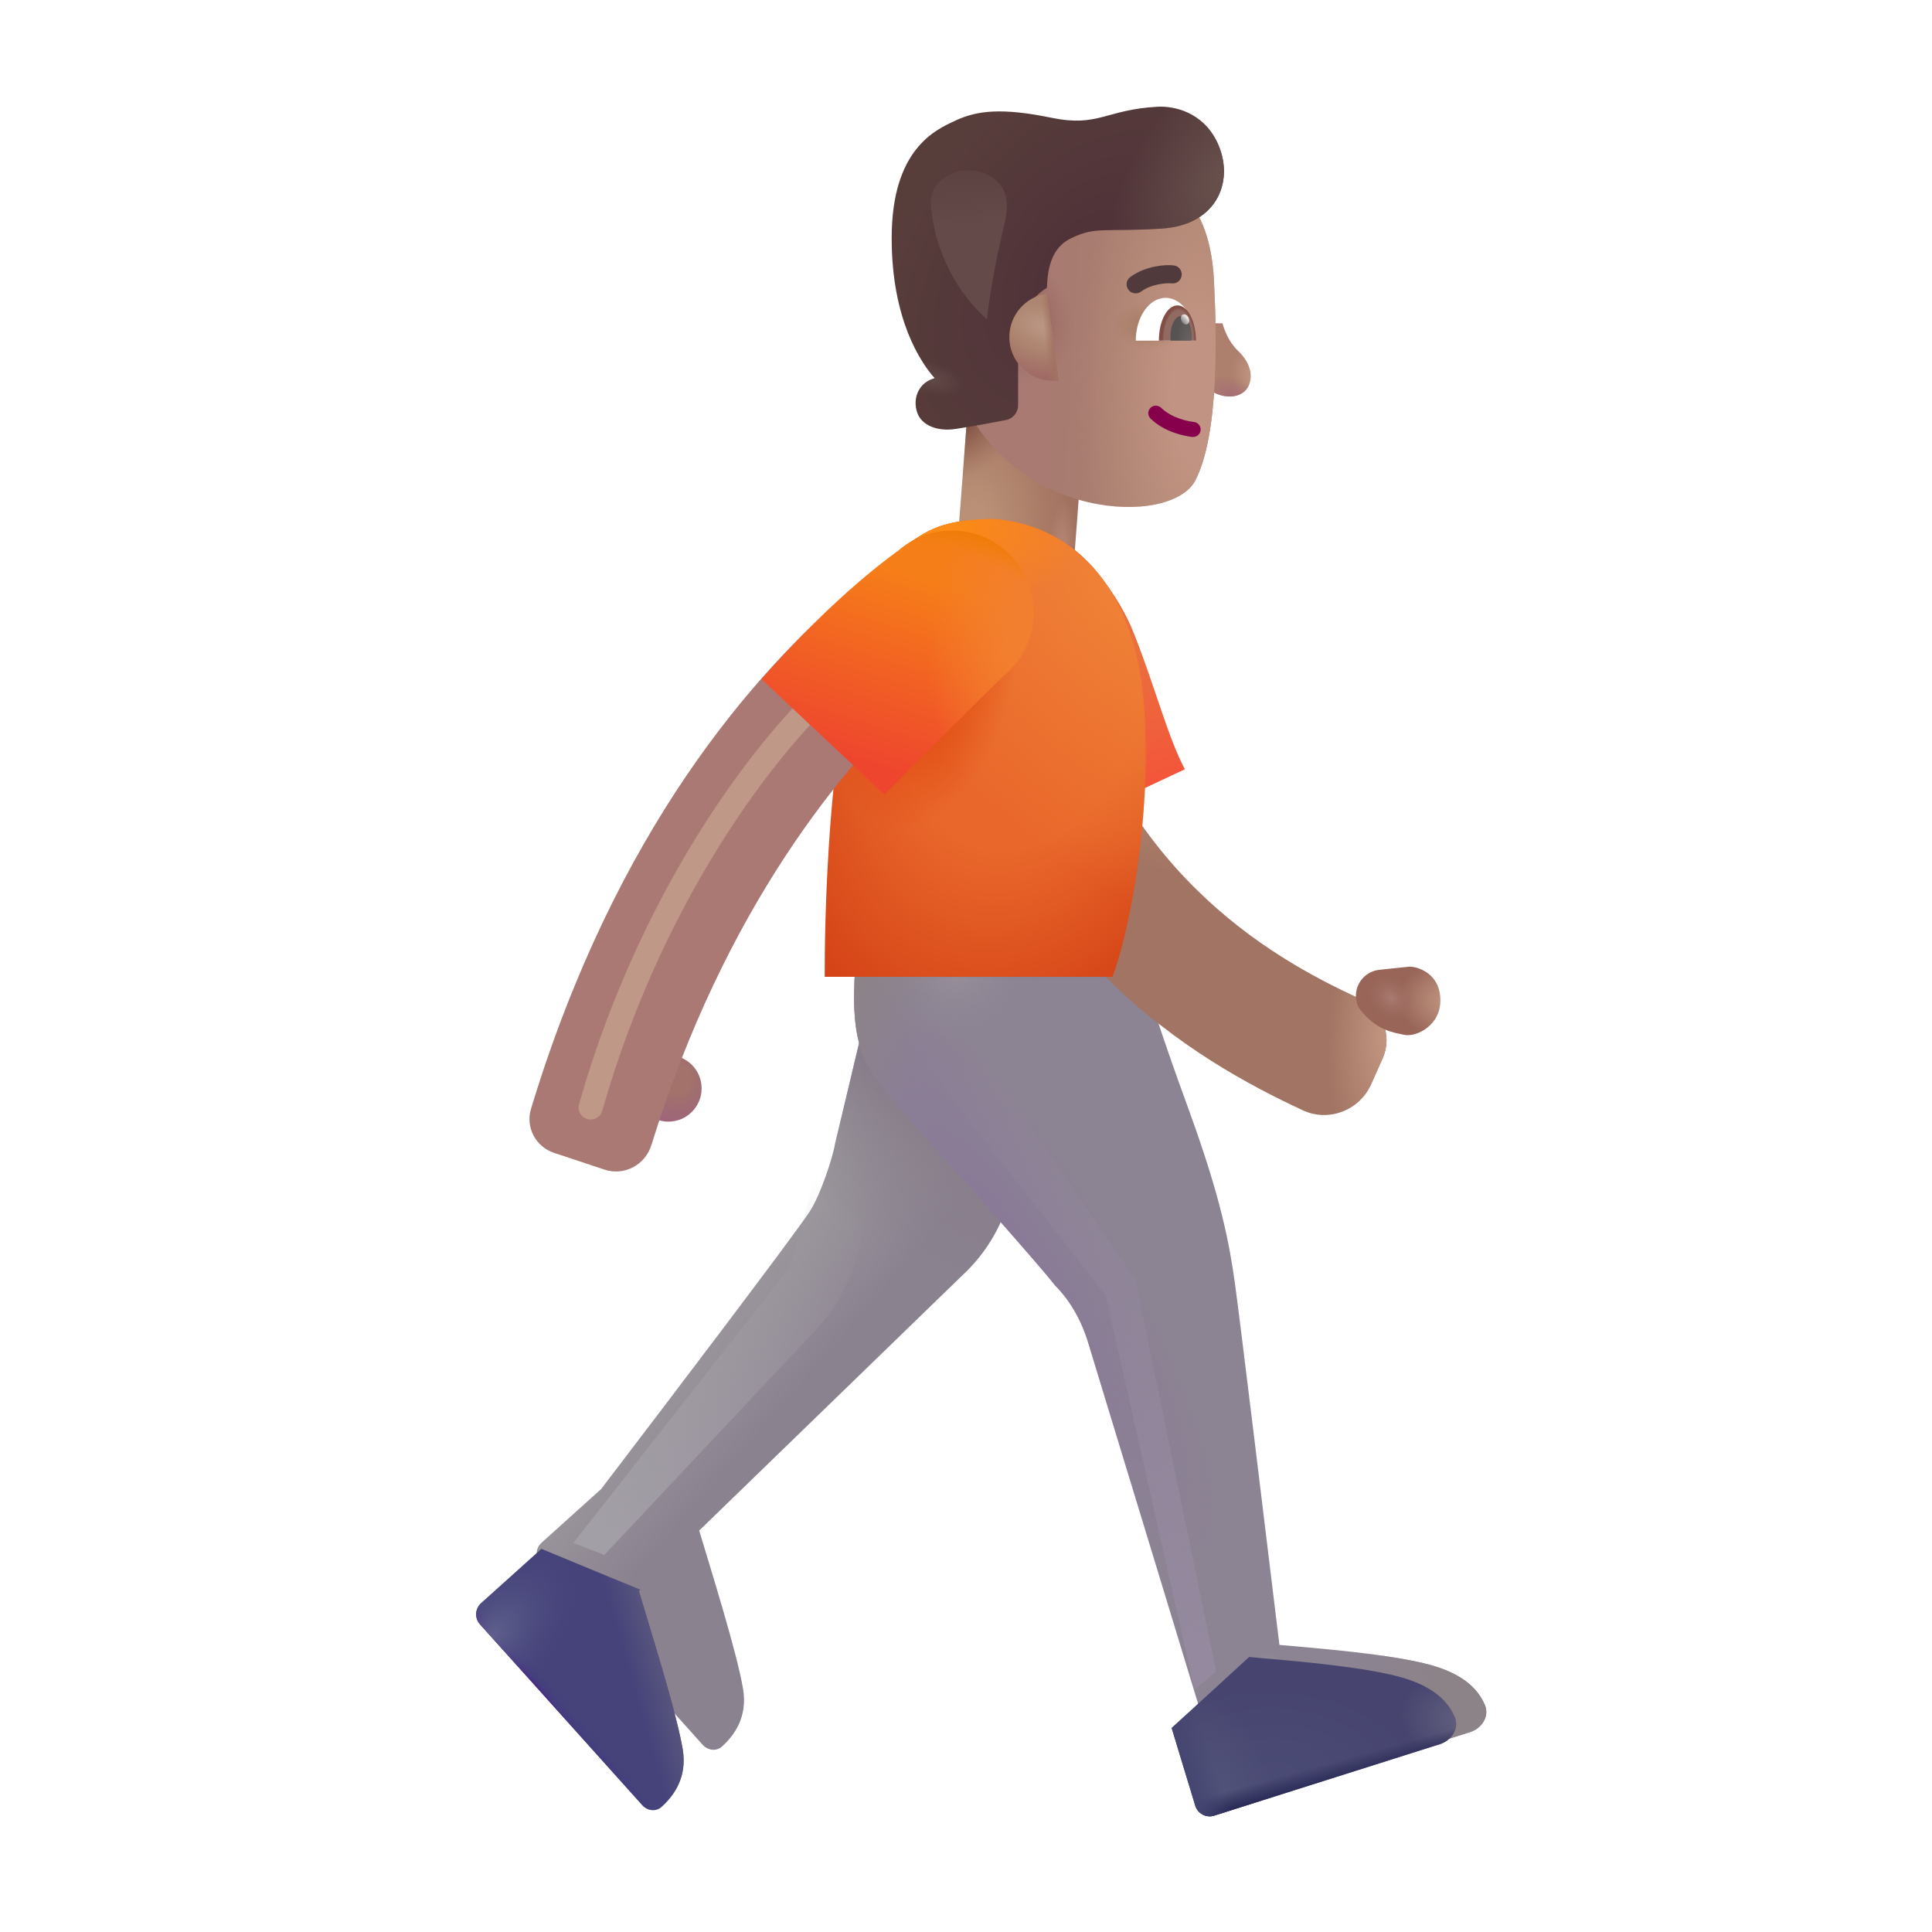 <svg width="32" height="32" viewBox="0 0 32 32" fill="none" xmlns="http://www.w3.org/2000/svg">
<rect width="1.946" height="3.44" transform="matrix(-0.997 -0.076 -0.076 0.997 17.983 6.742)" fill="url(#paint0_radial_2_698)"/>
<rect width="1.946" height="3.44" transform="matrix(-0.997 -0.076 -0.076 0.997 17.983 6.742)" fill="url(#paint1_radial_2_698)"/>
<rect width="1.946" height="3.44" transform="matrix(-0.997 -0.076 -0.076 0.997 17.983 6.742)" fill="url(#paint2_radial_2_698)"/>
<path d="M20.507 5.812C20.35 5.665 20.27 5.446 20.249 5.355H20.069V6.48C20.284 6.617 20.591 6.595 20.682 6.39C20.761 6.215 20.702 5.996 20.507 5.812Z" fill="url(#paint3_radial_2_698)"/>
<path d="M20.507 5.812C20.35 5.665 20.27 5.446 20.249 5.355H20.069V6.48C20.284 6.617 20.591 6.595 20.682 6.39C20.761 6.215 20.702 5.996 20.507 5.812Z" fill="url(#paint4_radial_2_698)"/>
<g filter="url(#filter0_i_2_698)">
<path d="M20.307 4.848C20.268 4.047 20.009 3.661 19.887 3.548H16.154L16.092 6.712C16.958 8.833 19.603 8.924 19.998 8.157C20.393 7.39 20.352 5.776 20.307 4.848Z" fill="url(#paint5_linear_2_698)"/>
<path d="M20.307 4.848C20.268 4.047 20.009 3.661 19.887 3.548H16.154L16.092 6.712C16.958 8.833 19.603 8.924 19.998 8.157C20.393 7.39 20.352 5.776 20.307 4.848Z" fill="url(#paint6_radial_2_698)"/>
<path d="M20.307 4.848C20.268 4.047 20.009 3.661 19.887 3.548H16.154L16.092 6.712C16.958 8.833 19.603 8.924 19.998 8.157C20.393 7.39 20.352 5.776 20.307 4.848Z" fill="url(#paint7_radial_2_698)"/>
<path d="M20.307 4.848C20.268 4.047 20.009 3.661 19.887 3.548H16.154L16.092 6.712C16.958 8.833 19.603 8.924 19.998 8.157C20.393 7.39 20.352 5.776 20.307 4.848Z" fill="url(#paint8_radial_2_698)"/>
</g>
<g filter="url(#filter1_i_2_698)">
<path d="M20.156 2.496C19.918 2.008 19.45 1.903 19.172 1.918C18.312 1.965 18.195 2.261 17.418 2.101C16.596 1.932 16.191 1.981 15.84 2.14L15.833 2.144C15.486 2.301 14.769 2.627 14.769 4.094C14.769 5.445 15.251 6.159 15.484 6.414L15.438 6.43C15.207 6.514 15.111 6.76 15.195 6.992C15.266 7.189 15.517 7.303 15.832 7.254C16.192 7.197 16.456 7.148 16.663 7.107C16.78 7.084 16.863 6.981 16.863 6.862V5.75C16.863 5.281 17.194 5.001 17.34 4.918C17.355 4.433 17.503 4.211 17.746 4.094C18.147 3.899 18.272 3.995 19.23 3.937C20.195 3.879 20.453 3.105 20.156 2.496Z" fill="url(#paint9_radial_2_698)"/>
<path d="M20.156 2.496C19.918 2.008 19.45 1.903 19.172 1.918C18.312 1.965 18.195 2.261 17.418 2.101C16.596 1.932 16.191 1.981 15.84 2.14L15.833 2.144C15.486 2.301 14.769 2.627 14.769 4.094C14.769 5.445 15.251 6.159 15.484 6.414L15.438 6.43C15.207 6.514 15.111 6.76 15.195 6.992C15.266 7.189 15.517 7.303 15.832 7.254C16.192 7.197 16.456 7.148 16.663 7.107C16.78 7.084 16.863 6.981 16.863 6.862V5.75C16.863 5.281 17.194 5.001 17.34 4.918C17.355 4.433 17.503 4.211 17.746 4.094C18.147 3.899 18.272 3.995 19.23 3.937C20.195 3.879 20.453 3.105 20.156 2.496Z" fill="url(#paint10_radial_2_698)"/>
<path d="M20.156 2.496C19.918 2.008 19.45 1.903 19.172 1.918C18.312 1.965 18.195 2.261 17.418 2.101C16.596 1.932 16.191 1.981 15.84 2.14L15.833 2.144C15.486 2.301 14.769 2.627 14.769 4.094C14.769 5.445 15.251 6.159 15.484 6.414L15.438 6.43C15.207 6.514 15.111 6.76 15.195 6.992C15.266 7.189 15.517 7.303 15.832 7.254C16.192 7.197 16.456 7.148 16.663 7.107C16.78 7.084 16.863 6.981 16.863 6.862V5.75C16.863 5.281 17.194 5.001 17.34 4.918C17.355 4.433 17.503 4.211 17.746 4.094C18.147 3.899 18.272 3.995 19.23 3.937C20.195 3.879 20.453 3.105 20.156 2.496Z" fill="url(#paint11_radial_2_698)"/>
</g>
<path d="M17.536 6.303L17.337 4.863C16.987 4.916 16.718 5.217 16.718 5.582C16.718 5.983 17.044 6.308 17.445 6.308C17.476 6.308 17.506 6.306 17.536 6.303Z" fill="url(#paint12_radial_2_698)"/>
<path d="M17.536 6.303L17.337 4.863C16.987 4.916 16.718 5.217 16.718 5.582C16.718 5.983 17.044 6.308 17.445 6.308C17.476 6.308 17.506 6.306 17.536 6.303Z" fill="url(#paint13_radial_2_698)"/>
<path d="M17.536 6.303L17.337 4.863C16.987 4.916 16.718 5.217 16.718 5.582C16.718 5.983 17.044 6.308 17.445 6.308C17.476 6.308 17.506 6.306 17.536 6.303Z" fill="url(#paint14_linear_2_698)"/>
<g filter="url(#filter2_iii_2_698)">
<path d="M12.831 19.945L13.722 16.211H15.503C15.555 16.825 15.655 18.426 15.793 19.726C15.93 21.026 15.3 21.758 15.027 22.039L10.581 26.351C10.779 27.013 11.208 28.376 11.308 28.976C11.385 29.438 11.163 29.744 10.957 29.929C10.864 30.012 10.723 29.993 10.639 29.9L7.952 26.904C7.859 26.802 7.868 26.644 7.97 26.552L8.956 25.664C9.998 24.299 12.147 21.47 12.409 21.07C12.591 20.794 12.8 20.153 12.831 19.945Z" fill="url(#paint15_linear_2_698)"/>
<path d="M12.831 19.945L13.722 16.211H15.503C15.555 16.825 15.655 18.426 15.793 19.726C15.93 21.026 15.3 21.758 15.027 22.039L10.581 26.351C10.779 27.013 11.208 28.376 11.308 28.976C11.385 29.438 11.163 29.744 10.957 29.929C10.864 30.012 10.723 29.993 10.639 29.9L7.952 26.904C7.859 26.802 7.868 26.644 7.97 26.552L8.956 25.664C9.998 24.299 12.147 21.47 12.409 21.07C12.591 20.794 12.8 20.153 12.831 19.945Z" fill="url(#paint16_radial_2_698)"/>
<path d="M12.831 19.945L13.722 16.211H15.503C15.555 16.825 15.655 18.426 15.793 19.726C15.93 21.026 15.3 21.758 15.027 22.039L10.581 26.351C10.779 27.013 11.208 28.376 11.308 28.976C11.385 29.438 11.163 29.744 10.957 29.929C10.864 30.012 10.723 29.993 10.639 29.9L7.952 26.904C7.859 26.802 7.868 26.644 7.97 26.552L8.956 25.664C9.998 24.299 12.147 21.47 12.409 21.07C12.591 20.794 12.8 20.153 12.831 19.945Z" fill="url(#paint17_radial_2_698)"/>
</g>
<g filter="url(#filter3_i_2_698)">
<path d="M19.183 18.562C18.8 17.511 18.467 16.534 18.41 16.179L13.668 16.179C13.568 17.554 13.812 17.892 14.441 18.601C15.134 19.383 16.613 21.031 16.98 21.496C17.33 21.846 17.48 22.285 17.535 22.476L19.797 29.906C19.838 30.04 19.979 30.114 20.112 30.072L23.849 28.889C24.044 28.828 24.175 28.624 24.093 28.437C23.986 28.192 23.76 27.938 23.207 27.781C22.544 27.593 21.264 27.497 20.691 27.445C20.477 25.679 20.032 22.014 19.957 21.476C19.863 20.804 19.73 20.062 19.183 18.562Z" fill="#8C8393"/>
<path d="M19.183 18.562C18.8 17.511 18.467 16.534 18.41 16.179L13.668 16.179C13.568 17.554 13.812 17.892 14.441 18.601C15.134 19.383 16.613 21.031 16.98 21.496C17.33 21.846 17.48 22.285 17.535 22.476L19.797 29.906C19.838 30.04 19.979 30.114 20.112 30.072L23.849 28.889C24.044 28.828 24.175 28.624 24.093 28.437C23.986 28.192 23.76 27.938 23.207 27.781C22.544 27.593 21.264 27.497 20.691 27.445C20.477 25.679 20.032 22.014 19.957 21.476C19.863 20.804 19.73 20.062 19.183 18.562Z" fill="url(#paint18_radial_2_698)"/>
<path d="M19.183 18.562C18.8 17.511 18.467 16.534 18.41 16.179L13.668 16.179C13.568 17.554 13.812 17.892 14.441 18.601C15.134 19.383 16.613 21.031 16.98 21.496C17.33 21.846 17.48 22.285 17.535 22.476L19.797 29.906C19.838 30.04 19.979 30.114 20.112 30.072L23.849 28.889C24.044 28.828 24.175 28.624 24.093 28.437C23.986 28.192 23.76 27.938 23.207 27.781C22.544 27.593 21.264 27.497 20.691 27.445C20.477 25.679 20.032 22.014 19.957 21.476C19.863 20.804 19.73 20.062 19.183 18.562Z" fill="url(#paint19_radial_2_698)"/>
<path d="M19.183 18.562C18.8 17.511 18.467 16.534 18.41 16.179L13.668 16.179C13.568 17.554 13.812 17.892 14.441 18.601C15.134 19.383 16.613 21.031 16.98 21.496C17.33 21.846 17.48 22.285 17.535 22.476L19.797 29.906C19.838 30.04 19.979 30.114 20.112 30.072L23.849 28.889C24.044 28.828 24.175 28.624 24.093 28.437C23.986 28.192 23.76 27.938 23.207 27.781C22.544 27.593 21.264 27.497 20.691 27.445C20.477 25.679 20.032 22.014 19.957 21.476C19.863 20.804 19.73 20.062 19.183 18.562Z" fill="url(#paint20_linear_2_698)"/>
<path d="M19.183 18.562C18.8 17.511 18.467 16.534 18.41 16.179L13.668 16.179C13.568 17.554 13.812 17.892 14.441 18.601C15.134 19.383 16.613 21.031 16.98 21.496C17.33 21.846 17.48 22.285 17.535 22.476L19.797 29.906C19.838 30.04 19.979 30.114 20.112 30.072L23.849 28.889C24.044 28.828 24.175 28.624 24.093 28.437C23.986 28.192 23.76 27.938 23.207 27.781C22.544 27.593 21.264 27.497 20.691 27.445C20.477 25.679 20.032 22.014 19.957 21.476C19.863 20.804 19.73 20.062 19.183 18.562Z" fill="url(#paint21_radial_2_698)"/>
<path d="M19.183 18.562C18.8 17.511 18.467 16.534 18.41 16.179L13.668 16.179C13.568 17.554 13.812 17.892 14.441 18.601C15.134 19.383 16.613 21.031 16.98 21.496C17.33 21.846 17.48 22.285 17.535 22.476L19.797 29.906C19.838 30.04 19.979 30.114 20.112 30.072L23.849 28.889C24.044 28.828 24.175 28.624 24.093 28.437C23.986 28.192 23.76 27.938 23.207 27.781C22.544 27.593 21.264 27.497 20.691 27.445C20.477 25.679 20.032 22.014 19.957 21.476C19.863 20.804 19.73 20.062 19.183 18.562Z" fill="url(#paint22_radial_2_698)"/>
</g>
<path d="M19.406 28.621L19.797 29.906C19.838 30.04 19.979 30.114 20.112 30.072L23.849 28.889C24.044 28.828 24.175 28.624 24.093 28.437C23.986 28.192 23.76 27.938 23.207 27.781C22.616 27.614 21.534 27.519 20.901 27.464C20.824 27.457 20.753 27.451 20.691 27.445L20.691 27.444L19.406 28.621Z" fill="url(#paint23_radial_2_698)"/>
<path d="M19.406 28.621L19.797 29.906C19.838 30.04 19.979 30.114 20.112 30.072L23.849 28.889C24.044 28.828 24.175 28.624 24.093 28.437C23.986 28.192 23.76 27.938 23.207 27.781C22.616 27.614 21.534 27.519 20.901 27.464C20.824 27.457 20.753 27.451 20.691 27.445L20.691 27.444L19.406 28.621Z" fill="url(#paint24_radial_2_698)"/>
<path d="M19.406 28.621L19.797 29.906C19.838 30.04 19.979 30.114 20.112 30.072L23.849 28.889C24.044 28.828 24.175 28.624 24.093 28.437C23.986 28.192 23.76 27.938 23.207 27.781C22.616 27.614 21.534 27.519 20.901 27.464C20.824 27.457 20.753 27.451 20.691 27.445L20.691 27.444L19.406 28.621Z" fill="url(#paint25_radial_2_698)"/>
<path d="M19.406 28.621L19.797 29.906C19.838 30.04 19.979 30.114 20.112 30.072L23.849 28.889C24.044 28.828 24.175 28.624 24.093 28.437C23.986 28.192 23.76 27.938 23.207 27.781C22.616 27.614 21.534 27.519 20.901 27.464C20.824 27.457 20.753 27.451 20.691 27.445L20.691 27.444L19.406 28.621Z" fill="url(#paint26_linear_2_698)"/>
<path d="M19.406 28.621L19.797 29.906C19.838 30.04 19.979 30.114 20.112 30.072L23.849 28.889C24.044 28.828 24.175 28.624 24.093 28.437C23.986 28.192 23.76 27.938 23.207 27.781C22.616 27.614 21.534 27.519 20.901 27.464C20.824 27.457 20.753 27.451 20.691 27.445L20.691 27.444L19.406 28.621Z" fill="url(#paint27_linear_2_698)"/>
<path d="M8.965 25.653L10.603 26.331L10.581 26.351C10.612 26.454 10.649 26.574 10.688 26.706C10.905 27.419 11.224 28.47 11.308 28.976C11.385 29.438 11.163 29.744 10.957 29.929C10.864 30.012 10.723 29.993 10.639 29.9L7.951 26.904C7.859 26.802 7.868 26.644 7.97 26.552L8.956 25.664C8.959 25.66 8.962 25.657 8.965 25.653Z" fill="#45437A"/>
<path d="M8.965 25.653L10.603 26.331L10.581 26.351C10.612 26.454 10.649 26.574 10.688 26.706C10.905 27.419 11.224 28.47 11.308 28.976C11.385 29.438 11.163 29.744 10.957 29.929C10.864 30.012 10.723 29.993 10.639 29.9L7.951 26.904C7.859 26.802 7.868 26.644 7.97 26.552L8.956 25.664C8.959 25.66 8.962 25.657 8.965 25.653Z" fill="url(#paint28_linear_2_698)"/>
<path d="M8.965 25.653L10.603 26.331L10.581 26.351C10.612 26.454 10.649 26.574 10.688 26.706C10.905 27.419 11.224 28.47 11.308 28.976C11.385 29.438 11.163 29.744 10.957 29.929C10.864 30.012 10.723 29.993 10.639 29.9L7.951 26.904C7.859 26.802 7.868 26.644 7.97 26.552L8.956 25.664C8.959 25.66 8.962 25.657 8.965 25.653Z" fill="url(#paint29_linear_2_698)"/>
<path d="M8.965 25.653L10.603 26.331L10.581 26.351C10.612 26.454 10.649 26.574 10.688 26.706C10.905 27.419 11.224 28.47 11.308 28.976C11.385 29.438 11.163 29.744 10.957 29.929C10.864 30.012 10.723 29.993 10.639 29.9L7.951 26.904C7.859 26.802 7.868 26.644 7.97 26.552L8.956 25.664C8.959 25.66 8.962 25.657 8.965 25.653Z" fill="url(#paint30_radial_2_698)"/>
<g filter="url(#filter4_ii_2_698)">
<path fill-rule="evenodd" clip-rule="evenodd" d="M22.831 18.391C23.26 18.59 23.769 18.39 23.961 17.958L24.151 17.532C24.319 17.152 24.146 16.713 23.768 16.539C22.235 15.835 19.745 14.39 18.785 10.609L16.777 11.133C17.962 15.801 21.068 17.572 22.831 18.391Z" fill="#A17463"/>
<path fill-rule="evenodd" clip-rule="evenodd" d="M22.831 18.391C23.26 18.59 23.769 18.39 23.961 17.958L24.151 17.532C24.319 17.152 24.146 16.713 23.768 16.539C22.235 15.835 19.745 14.39 18.785 10.609L16.777 11.133C17.962 15.801 21.068 17.572 22.831 18.391Z" fill="url(#paint31_radial_2_698)"/>
<path fill-rule="evenodd" clip-rule="evenodd" d="M22.831 18.391C23.26 18.59 23.769 18.39 23.961 17.958L24.151 17.532C24.319 17.152 24.146 16.713 23.768 16.539C22.235 15.835 19.745 14.39 18.785 10.609L16.777 11.133C17.962 15.801 21.068 17.572 22.831 18.391Z" fill="url(#paint32_radial_2_698)"/>
</g>
<path d="M18.785 10.5C18.503 9.787 18.011 9.276 17.8 9.109L17.84 13.578L19.625 12.742C19.347 12.219 19.136 11.39 18.785 10.5Z" fill="url(#paint33_linear_2_698)"/>
<path d="M16.476 8.597C15.585 8.597 15.339 8.812 15.043 9.004L14.019 11.601C13.719 13.001 13.655 15.237 13.66 16.179H18.425C18.683 15.523 19.103 13.504 18.941 11.601C18.777 9.672 17.734 8.699 16.476 8.597Z" fill="url(#paint34_radial_2_698)"/>
<path d="M16.476 8.597C15.585 8.597 15.339 8.812 15.043 9.004L14.019 11.601C13.719 13.001 13.655 15.237 13.66 16.179H18.425C18.683 15.523 19.103 13.504 18.941 11.601C18.777 9.672 17.734 8.699 16.476 8.597Z" fill="url(#paint35_radial_2_698)"/>
<path d="M16.476 8.597C15.585 8.597 15.339 8.812 15.043 9.004L14.019 11.601C13.719 13.001 13.655 15.237 13.66 16.179H18.425C18.683 15.523 19.103 13.504 18.941 11.601C18.777 9.672 17.734 8.699 16.476 8.597Z" fill="url(#paint36_radial_2_698)"/>
<path d="M16.476 8.597C15.585 8.597 15.339 8.812 15.043 9.004L14.019 11.601C13.719 13.001 13.655 15.237 13.66 16.179H18.425C18.683 15.523 19.103 13.504 18.941 11.601C18.777 9.672 17.734 8.699 16.476 8.597Z" fill="url(#paint37_radial_2_698)"/>
<circle cx="0.551" cy="0.551" r="0.551" transform="matrix(-1 0 0 1 11.621 17.476)" fill="url(#paint38_radial_2_698)"/>
<g filter="url(#filter5_ii_2_698)">
<path fill-rule="evenodd" clip-rule="evenodd" d="M10.164 19.223C10.489 19.331 10.838 19.144 10.939 18.816C12.154 14.895 14.105 12.526 15.481 11.271C15.919 10.872 15.997 10.189 15.609 9.741C15.263 9.34 14.665 9.269 14.261 9.612C12.635 10.992 10.35 13.587 8.945 18.216C8.852 18.523 9.023 18.845 9.327 18.945L10.164 19.223Z" fill="#AA7974"/>
</g>
<g filter="url(#filter6_f_2_698)">
<path d="M13.814 11.344C12.918 12.104 10.858 14.569 9.783 18.343" stroke="#C09887" stroke-width="0.4" stroke-linecap="round"/>
</g>
<path d="M16.612 11.203C16.922 10.955 17.121 10.573 17.121 10.144C17.121 9.396 16.514 8.789 15.765 8.789C15.428 8.789 15.12 8.912 14.883 9.116C13.932 9.807 13.093 10.707 12.613 11.25L14.652 13.164C14.96 12.844 16.034 11.771 16.612 11.203Z" fill="url(#paint39_linear_2_698)"/>
<path d="M16.612 11.203C16.922 10.955 17.121 10.573 17.121 10.144C17.121 9.396 16.514 8.789 15.765 8.789C15.428 8.789 15.12 8.912 14.883 9.116C13.932 9.807 13.093 10.707 12.613 11.25L14.652 13.164C14.96 12.844 16.034 11.771 16.612 11.203Z" fill="url(#paint40_radial_2_698)"/>
<path d="M16.612 11.203C16.922 10.955 17.121 10.573 17.121 10.144C17.121 9.396 16.514 8.789 15.765 8.789C15.428 8.789 15.12 8.912 14.883 9.116C13.932 9.807 13.093 10.707 12.613 11.25L14.652 13.164C14.96 12.844 16.034 11.771 16.612 11.203Z" fill="url(#paint41_radial_2_698)"/>
<path d="M23.343 16.011L22.847 16.063C22.637 16.085 22.473 16.255 22.459 16.466C22.452 16.561 22.476 16.658 22.536 16.732C22.8 17.062 23.06 17.098 23.257 17.14C23.476 17.187 23.933 16.949 23.847 16.449C23.788 16.101 23.466 16.009 23.343 16.011Z" fill="url(#paint42_radial_2_698)"/>
<path d="M23.343 16.011L22.847 16.063C22.637 16.085 22.473 16.255 22.459 16.466C22.452 16.561 22.476 16.658 22.536 16.732C22.8 17.062 23.06 17.098 23.257 17.14C23.476 17.187 23.933 16.949 23.847 16.449C23.788 16.101 23.466 16.009 23.343 16.011Z" fill="url(#paint43_radial_2_698)"/>
<path fill-rule="evenodd" clip-rule="evenodd" d="M19.055 6.756C19.007 6.805 19.007 6.884 19.057 6.933C19.295 7.166 19.639 7.226 19.749 7.237C19.817 7.244 19.879 7.194 19.886 7.126C19.893 7.057 19.843 6.996 19.774 6.989C19.68 6.979 19.408 6.927 19.232 6.754C19.182 6.706 19.103 6.707 19.055 6.756Z" fill="#86004C"/>
<g filter="url(#filter7_i_2_698)">
<path fill-rule="evenodd" clip-rule="evenodd" d="M19.288 4.61C19.388 4.589 19.471 4.59 19.504 4.594C19.587 4.604 19.662 4.546 19.672 4.464C19.682 4.381 19.624 4.306 19.542 4.296C19.471 4.287 19.355 4.29 19.229 4.315C19.101 4.341 18.951 4.392 18.82 4.489C18.754 4.538 18.74 4.632 18.789 4.698C18.838 4.765 18.932 4.779 18.999 4.73C19.084 4.667 19.188 4.629 19.288 4.61Z" fill="#513A3C"/>
</g>
<path d="M19.8 5.642H18.812C18.812 5.251 19.033 4.933 19.306 4.933C19.579 4.933 19.8 5.251 19.8 5.642Z" fill="white"/>
<path d="M19.195 5.642L19.195 5.638C19.195 5.318 19.332 5.058 19.502 5.058C19.671 5.058 19.808 5.318 19.808 5.638L19.808 5.642H19.195Z" fill="url(#paint44_radial_2_698)"/>
<path d="M19.39 5.642C19.388 5.619 19.386 5.595 19.386 5.57C19.386 5.385 19.465 5.234 19.562 5.234C19.659 5.234 19.738 5.385 19.738 5.57C19.738 5.595 19.736 5.619 19.734 5.642H19.39Z" fill="url(#paint45_radial_2_698)"/>
<ellipse cx="0.064" cy="0.088" rx="0.064" ry="0.088" transform="matrix(-0.909 0.416 0.416 0.909 19.649 5.184)" fill="url(#paint46_linear_2_698)"/>
<g filter="url(#filter8_f_2_698)">
<path d="M18.8 21.179L20.144 27.679L19.785 27.992L18.316 21.461L15.3 17.586L16.003 17.101L18.8 21.179Z" fill="url(#paint47_linear_2_698)"/>
</g>
<g filter="url(#filter9_f_2_698)">
<path d="M12.972 21.127L9.496 25.555L10.01 25.754L13.494 22.046C13.885 21.631 14.149 21.113 14.255 20.553L14.446 19.553L13.694 18.779L13.15 20.773C13.115 20.901 13.055 21.022 12.972 21.127Z" fill="url(#paint48_linear_2_698)"/>
</g>
<g filter="url(#filter10_f_2_698)">
<path d="M16.623 3.77C16.468 4.405 16.377 5.014 16.346 5.291C15.715 4.713 15.477 4.003 15.418 3.419C15.368 2.921 15.993 2.662 16.417 2.929C16.723 3.121 16.709 3.418 16.623 3.77Z" fill="url(#paint49_linear_2_698)"/>
</g>
<defs>
<filter id="filter0_i_2_698" x="15.892" y="3.348" width="4.443" height="5.249" filterUnits="userSpaceOnUse" color-interpolation-filters="sRGB">
<feFlood flood-opacity="0" result="BackgroundImageFix"/>
<feBlend mode="normal" in="SourceGraphic" in2="BackgroundImageFix" result="shape"/>
<feColorMatrix in="SourceAlpha" type="matrix" values="0 0 0 0 0 0 0 0 0 0 0 0 0 0 0 0 0 0 127 0" result="hardAlpha"/>
<feOffset dx="-0.2" dy="-0.2"/>
<feGaussianBlur stdDeviation="0.5"/>
<feComposite in2="hardAlpha" operator="arithmetic" k2="-1" k3="1"/>
<feColorMatrix type="matrix" values="0 0 0 0 0.655 0 0 0 0 0.345 0 0 0 0 0.361 0 0 0 1 0"/>
<feBlend mode="normal" in2="shape" result="effect1_innerShadow_2_698"/>
</filter>
<filter id="filter1_i_2_698" x="14.769" y="1.766" width="5.503" height="5.499" filterUnits="userSpaceOnUse" color-interpolation-filters="sRGB">
<feFlood flood-opacity="0" result="BackgroundImageFix"/>
<feBlend mode="normal" in="SourceGraphic" in2="BackgroundImageFix" result="shape"/>
<feColorMatrix in="SourceAlpha" type="matrix" values="0 0 0 0 0 0 0 0 0 0 0 0 0 0 0 0 0 0 127 0" result="hardAlpha"/>
<feOffset dy="-0.15"/>
<feGaussianBlur stdDeviation="0.15"/>
<feComposite in2="hardAlpha" operator="arithmetic" k2="-1" k3="1"/>
<feColorMatrix type="matrix" values="0 0 0 0 0.255 0 0 0 0 0.149 0 0 0 0 0.169 0 0 0 1 0"/>
<feBlend mode="normal" in2="shape" result="effect1_innerShadow_2_698"/>
</filter>
<filter id="filter2_iii_2_698" x="7.888" y="15.461" width="8.674" height="14.771" filterUnits="userSpaceOnUse" color-interpolation-filters="sRGB">
<feFlood flood-opacity="0" result="BackgroundImageFix"/>
<feBlend mode="normal" in="SourceGraphic" in2="BackgroundImageFix" result="shape"/>
<feColorMatrix in="SourceAlpha" type="matrix" values="0 0 0 0 0 0 0 0 0 0 0 0 0 0 0 0 0 0 127 0" result="hardAlpha"/>
<feOffset dx="0.75" dy="-0.75"/>
<feGaussianBlur stdDeviation="0.5"/>
<feComposite in2="hardAlpha" operator="arithmetic" k2="-1" k3="1"/>
<feColorMatrix type="matrix" values="0 0 0 0 0.439 0 0 0 0 0.388 0 0 0 0 0.486 0 0 0 1 0"/>
<feBlend mode="normal" in2="shape" result="effect1_innerShadow_2_698"/>
<feColorMatrix in="SourceAlpha" type="matrix" values="0 0 0 0 0 0 0 0 0 0 0 0 0 0 0 0 0 0 127 0" result="hardAlpha"/>
<feOffset dy="-0.5"/>
<feGaussianBlur stdDeviation="0.375"/>
<feComposite in2="hardAlpha" operator="arithmetic" k2="-1" k3="1"/>
<feColorMatrix type="matrix" values="0 0 0 0 0.537 0 0 0 0 0.424 0 0 0 0 0.635 0 0 0 1 0"/>
<feBlend mode="normal" in2="effect1_innerShadow_2_698" result="effect2_innerShadow_2_698"/>
<feColorMatrix in="SourceAlpha" type="matrix" values="0 0 0 0 0 0 0 0 0 0 0 0 0 0 0 0 0 0 127 0" result="hardAlpha"/>
<feOffset dx="0.25" dy="0.25"/>
<feGaussianBlur stdDeviation="0.375"/>
<feComposite in2="hardAlpha" operator="arithmetic" k2="-1" k3="1"/>
<feColorMatrix type="matrix" values="0 0 0 0 0.529 0 0 0 0 0.49 0 0 0 0 0.537 0 0 0 1 0"/>
<feBlend mode="normal" in2="effect2_innerShadow_2_698" result="effect3_innerShadow_2_698"/>
</filter>
<filter id="filter3_i_2_698" x="13.646" y="15.979" width="10.972" height="14.104" filterUnits="userSpaceOnUse" color-interpolation-filters="sRGB">
<feFlood flood-opacity="0" result="BackgroundImageFix"/>
<feBlend mode="normal" in="SourceGraphic" in2="BackgroundImageFix" result="shape"/>
<feColorMatrix in="SourceAlpha" type="matrix" values="0 0 0 0 0 0 0 0 0 0 0 0 0 0 0 0 0 0 127 0" result="hardAlpha"/>
<feOffset dx="0.5" dy="-0.2"/>
<feGaussianBlur stdDeviation="0.25"/>
<feComposite in2="hardAlpha" operator="arithmetic" k2="-1" k3="1"/>
<feColorMatrix type="matrix" values="0 0 0 0 0.62 0 0 0 0 0.592 0 0 0 0 0.612 0 0 0 1 0"/>
<feBlend mode="normal" in2="shape" result="effect1_innerShadow_2_698"/>
</filter>
<filter id="filter4_ii_2_698" x="15.777" y="10.609" width="8.438" height="7.859" filterUnits="userSpaceOnUse" color-interpolation-filters="sRGB">
<feFlood flood-opacity="0" result="BackgroundImageFix"/>
<feBlend mode="normal" in="SourceGraphic" in2="BackgroundImageFix" result="shape"/>
<feColorMatrix in="SourceAlpha" type="matrix" values="0 0 0 0 0 0 0 0 0 0 0 0 0 0 0 0 0 0 127 0" result="hardAlpha"/>
<feOffset dx="-1"/>
<feGaussianBlur stdDeviation="0.5"/>
<feComposite in2="hardAlpha" operator="arithmetic" k2="-1" k3="1"/>
<feColorMatrix type="matrix" values="0 0 0 0 0.573 0 0 0 0 0.325 0 0 0 0 0.38 0 0 0 1 0"/>
<feBlend mode="normal" in2="shape" result="effect1_innerShadow_2_698"/>
<feColorMatrix in="SourceAlpha" type="matrix" values="0 0 0 0 0 0 0 0 0 0 0 0 0 0 0 0 0 0 127 0" result="hardAlpha"/>
<feOffset dx="-0.25"/>
<feGaussianBlur stdDeviation="0.25"/>
<feComposite in2="hardAlpha" operator="arithmetic" k2="-1" k3="1"/>
<feColorMatrix type="matrix" values="0 0 0 0 0.565 0 0 0 0 0.341 0 0 0 0 0.427 0 0 0 1 0"/>
<feBlend mode="normal" in2="effect1_innerShadow_2_698" result="effect2_innerShadow_2_698"/>
</filter>
<filter id="filter5_ii_2_698" x="8.519" y="9.142" width="7.59" height="10.511" filterUnits="userSpaceOnUse" color-interpolation-filters="sRGB">
<feFlood flood-opacity="0" result="BackgroundImageFix"/>
<feBlend mode="normal" in="SourceGraphic" in2="BackgroundImageFix" result="shape"/>
<feColorMatrix in="SourceAlpha" type="matrix" values="0 0 0 0 0 0 0 0 0 0 0 0 0 0 0 0 0 0 127 0" result="hardAlpha"/>
<feOffset dx="0.25" dy="-0.25"/>
<feGaussianBlur stdDeviation="0.4"/>
<feComposite in2="hardAlpha" operator="arithmetic" k2="-1" k3="1"/>
<feColorMatrix type="matrix" values="0 0 0 0 0.635 0 0 0 0 0.404 0 0 0 0 0.522 0 0 0 1 0"/>
<feBlend mode="normal" in2="shape" result="effect1_innerShadow_2_698"/>
<feColorMatrix in="SourceAlpha" type="matrix" values="0 0 0 0 0 0 0 0 0 0 0 0 0 0 0 0 0 0 127 0" result="hardAlpha"/>
<feOffset dx="-0.4" dy="0.4"/>
<feGaussianBlur stdDeviation="0.4"/>
<feComposite in2="hardAlpha" operator="arithmetic" k2="-1" k3="1"/>
<feColorMatrix type="matrix" values="0 0 0 0 0.745 0 0 0 0 0.6 0 0 0 0 0.486 0 0 0 1 0"/>
<feBlend mode="normal" in2="effect1_innerShadow_2_698" result="effect2_innerShadow_2_698"/>
</filter>
<filter id="filter6_f_2_698" x="8.983" y="10.544" width="5.631" height="8.6" filterUnits="userSpaceOnUse" color-interpolation-filters="sRGB">
<feFlood flood-opacity="0" result="BackgroundImageFix"/>
<feBlend mode="normal" in="SourceGraphic" in2="BackgroundImageFix" result="shape"/>
<feGaussianBlur stdDeviation="0.3" result="effect1_foregroundBlur_2_698"/>
</filter>
<filter id="filter7_i_2_698" x="18.66" y="4.292" width="1.013" height="0.568" filterUnits="userSpaceOnUse" color-interpolation-filters="sRGB">
<feFlood flood-opacity="0" result="BackgroundImageFix"/>
<feBlend mode="normal" in="SourceGraphic" in2="BackgroundImageFix" result="shape"/>
<feColorMatrix in="SourceAlpha" type="matrix" values="0 0 0 0 0 0 0 0 0 0 0 0 0 0 0 0 0 0 127 0" result="hardAlpha"/>
<feOffset dx="-0.1" dy="0.1"/>
<feGaussianBlur stdDeviation="0.1"/>
<feComposite in2="hardAlpha" operator="arithmetic" k2="-1" k3="1"/>
<feColorMatrix type="matrix" values="0 0 0 0 0.259 0 0 0 0 0.169 0 0 0 0 0.161 0 0 0 1 0"/>
<feBlend mode="normal" in2="shape" result="effect1_innerShadow_2_698"/>
</filter>
<filter id="filter8_f_2_698" x="14.3" y="16.101" width="6.844" height="12.891" filterUnits="userSpaceOnUse" color-interpolation-filters="sRGB">
<feFlood flood-opacity="0" result="BackgroundImageFix"/>
<feBlend mode="normal" in="SourceGraphic" in2="BackgroundImageFix" result="shape"/>
<feGaussianBlur stdDeviation="0.5" result="effect1_foregroundBlur_2_698"/>
</filter>
<filter id="filter9_f_2_698" x="8.746" y="18.029" width="6.45" height="8.475" filterUnits="userSpaceOnUse" color-interpolation-filters="sRGB">
<feFlood flood-opacity="0" result="BackgroundImageFix"/>
<feBlend mode="normal" in="SourceGraphic" in2="BackgroundImageFix" result="shape"/>
<feGaussianBlur stdDeviation="0.375" result="effect1_foregroundBlur_2_698"/>
</filter>
<filter id="filter10_f_2_698" x="14.915" y="2.322" width="2.262" height="3.469" filterUnits="userSpaceOnUse" color-interpolation-filters="sRGB">
<feFlood flood-opacity="0" result="BackgroundImageFix"/>
<feBlend mode="normal" in="SourceGraphic" in2="BackgroundImageFix" result="shape"/>
<feGaussianBlur stdDeviation="0.25" result="effect1_foregroundBlur_2_698"/>
</filter>
<radialGradient id="paint0_radial_2_698" cx="0" cy="0" r="1" gradientUnits="userSpaceOnUse" gradientTransform="translate(1.708 2.01) rotate(-91.333) scale(2.214 1.599)">
<stop offset="0.116" stop-color="#BA9177"/>
<stop offset="1" stop-color="#A1715F"/>
</radialGradient>
<radialGradient id="paint1_radial_2_698" cx="0" cy="0" r="1" gradientUnits="userSpaceOnUse" gradientTransform="translate(2.062 0.438) rotate(128.9) scale(0.854 1.156)">
<stop stop-color="#784A3C"/>
<stop offset="1" stop-color="#956958" stop-opacity="0"/>
</radialGradient>
<radialGradient id="paint2_radial_2_698" cx="0" cy="0" r="1" gradientUnits="userSpaceOnUse" gradientTransform="translate(0.214 2.413) rotate(-89.272) scale(0.869 0.24)">
<stop stop-color="#B78877"/>
<stop offset="1" stop-color="#B78877" stop-opacity="0"/>
</radialGradient>
<radialGradient id="paint3_radial_2_698" cx="0" cy="0" r="1" gradientUnits="userSpaceOnUse" gradientTransform="translate(20.798 6.25) rotate(151.587) scale(0.542 0.765)">
<stop offset="0.101" stop-color="#BF9580"/>
<stop offset="0.684" stop-color="#AD7F6D"/>
</radialGradient>
<radialGradient id="paint4_radial_2_698" cx="0" cy="0" r="1" gradientUnits="userSpaceOnUse" gradientTransform="translate(20.392 6.567) rotate(-67.617) scale(0.315 0.473)">
<stop stop-color="#A66D75"/>
<stop offset="1" stop-color="#A66D75" stop-opacity="0"/>
</radialGradient>
<linearGradient id="paint5_linear_2_698" x1="17.472" y1="6.289" x2="20.335" y2="6.461" gradientUnits="userSpaceOnUse">
<stop stop-color="#A87A72"/>
<stop offset="1" stop-color="#AB826C"/>
</linearGradient>
<radialGradient id="paint6_radial_2_698" cx="0" cy="0" r="1" gradientUnits="userSpaceOnUse" gradientTransform="translate(17.16 5.547) rotate(-3.18) scale(0.845 1.03)">
<stop offset="0.156" stop-color="#916051"/>
<stop offset="1" stop-color="#9C6E67" stop-opacity="0"/>
</radialGradient>
<radialGradient id="paint7_radial_2_698" cx="0" cy="0" r="1" gradientUnits="userSpaceOnUse" gradientTransform="translate(20.056 6.734) rotate(-90) scale(5.188 2.016)">
<stop offset="0.219" stop-color="#C19382"/>
<stop offset="1" stop-color="#BD927E" stop-opacity="0"/>
</radialGradient>
<radialGradient id="paint8_radial_2_698" cx="0" cy="0" r="1" gradientUnits="userSpaceOnUse" gradientTransform="translate(19.228 5.593) rotate(90) scale(0.391 0.609)">
<stop offset="0.155" stop-color="#A67D65"/>
<stop offset="1" stop-color="#A67D65" stop-opacity="0"/>
</radialGradient>
<radialGradient id="paint9_radial_2_698" cx="0" cy="0" r="1" gradientUnits="userSpaceOnUse" gradientTransform="translate(18.006 4.591) rotate(-141.016) scale(3.096 4.707)">
<stop offset="0.194" stop-color="#503339"/>
<stop offset="1" stop-color="#583E3B"/>
</radialGradient>
<radialGradient id="paint10_radial_2_698" cx="0" cy="0" r="1" gradientUnits="userSpaceOnUse" gradientTransform="translate(20.272 3.078) rotate(-143.912) scale(1.485 2.39)">
<stop stop-color="#68514D"/>
<stop offset="1" stop-color="#68514D" stop-opacity="0"/>
</radialGradient>
<radialGradient id="paint11_radial_2_698" cx="0" cy="0" r="1" gradientUnits="userSpaceOnUse" gradientTransform="translate(15.439 6.422) rotate(15.832) scale(0.544 0.267)">
<stop offset="0.197" stop-color="#5F4745"/>
<stop offset="1" stop-color="#5F4745" stop-opacity="0"/>
</radialGradient>
<radialGradient id="paint12_radial_2_698" cx="0" cy="0" r="1" gradientUnits="userSpaceOnUse" gradientTransform="translate(17.384 5.429) rotate(-163.811) scale(0.757 0.369)">
<stop offset="0.17" stop-color="#BA9682"/>
<stop offset="1" stop-color="#AD8570"/>
</radialGradient>
<radialGradient id="paint13_radial_2_698" cx="0" cy="0" r="1" gradientUnits="userSpaceOnUse" gradientTransform="translate(17.353 5.129) rotate(100.843) scale(1.201 1.252)">
<stop offset="0.556" stop-color="#9E6563" stop-opacity="0"/>
<stop offset="1" stop-color="#9E6563"/>
</radialGradient>
<linearGradient id="paint14_linear_2_698" x1="17.439" y1="5.498" x2="17.291" y2="5.51" gradientUnits="userSpaceOnUse">
<stop stop-color="#A17363"/>
<stop offset="1" stop-color="#A17363" stop-opacity="0"/>
</linearGradient>
<linearGradient id="paint15_linear_2_698" x1="14.027" y1="22.883" x2="11.799" y2="20.939" gradientUnits="userSpaceOnUse">
<stop offset="0.211" stop-color="#8B8290"/>
<stop offset="1" stop-color="#9F9C9F"/>
</linearGradient>
<radialGradient id="paint16_radial_2_698" cx="0" cy="0" r="1" gradientUnits="userSpaceOnUse" gradientTransform="translate(15.047 18.024) rotate(129.852) scale(3.829 7.772)">
<stop offset="0.434" stop-color="#887E8B"/>
<stop offset="1" stop-color="#887E8B" stop-opacity="0"/>
</radialGradient>
<radialGradient id="paint17_radial_2_698" cx="0" cy="0" r="1" gradientUnits="userSpaceOnUse" gradientTransform="translate(15.363 19.039) rotate(143.616) scale(1.106 6.644)">
<stop offset="0.043" stop-color="#695C75"/>
<stop offset="1" stop-color="#695C75" stop-opacity="0"/>
</radialGradient>
<radialGradient id="paint18_radial_2_698" cx="0" cy="0" r="1" gradientUnits="userSpaceOnUse" gradientTransform="translate(16.144 20.883) rotate(-122.302) scale(6.082 1.602)">
<stop offset="0.07" stop-color="#897998"/>
<stop offset="1" stop-color="#897998" stop-opacity="0"/>
</radialGradient>
<radialGradient id="paint19_radial_2_698" cx="0" cy="0" r="1" gradientUnits="userSpaceOnUse" gradientTransform="translate(15.332 16.179) rotate(90) scale(1.422 1.386)">
<stop stop-color="#99919A"/>
<stop offset="1" stop-color="#8C8393" stop-opacity="0"/>
</radialGradient>
<linearGradient id="paint20_linear_2_698" x1="16.253" y1="16.07" x2="16.253" y2="16.414" gradientUnits="userSpaceOnUse">
<stop offset="0.136" stop-color="#817076"/>
<stop offset="1" stop-color="#817076" stop-opacity="0"/>
</linearGradient>
<radialGradient id="paint21_radial_2_698" cx="0" cy="0" r="1" gradientUnits="userSpaceOnUse" gradientTransform="translate(20.027 28.093) rotate(-128.047) scale(0.228 0.82)">
<stop stop-color="#A19DA6"/>
<stop offset="1" stop-color="#A19DA6" stop-opacity="0"/>
</radialGradient>
<radialGradient id="paint22_radial_2_698" cx="0" cy="0" r="1" gradientUnits="userSpaceOnUse" gradientTransform="translate(19.707 19.226) rotate(-164.129) scale(6.628 17.093)">
<stop offset="0.802" stop-color="#8C8388" stop-opacity="0"/>
<stop offset="1" stop-color="#8C8388"/>
</radialGradient>
<radialGradient id="paint23_radial_2_698" cx="0" cy="0" r="1" gradientUnits="userSpaceOnUse" gradientTransform="translate(21.16 29.445) rotate(-86.496) scale(1.534 2.461)">
<stop stop-color="#4A4B75"/>
<stop offset="1" stop-color="#47456F"/>
</radialGradient>
<radialGradient id="paint24_radial_2_698" cx="0" cy="0" r="1" gradientUnits="userSpaceOnUse" gradientTransform="translate(24.269 28.508) rotate(-168.366) scale(1.085 0.751)">
<stop stop-color="#63617E"/>
<stop offset="1" stop-color="#63617E" stop-opacity="0"/>
</radialGradient>
<radialGradient id="paint25_radial_2_698" cx="0" cy="0" r="1" gradientUnits="userSpaceOnUse" gradientTransform="translate(20.253 29.742) rotate(-109.058) scale(1.818 0.897)">
<stop offset="0.08" stop-color="#515279"/>
<stop offset="1" stop-color="#515279" stop-opacity="0"/>
</radialGradient>
<linearGradient id="paint26_linear_2_698" x1="21.722" y1="29.617" x2="21.636" y2="29.305" gradientUnits="userSpaceOnUse">
<stop stop-color="#282955"/>
<stop offset="1" stop-color="#282955" stop-opacity="0"/>
</linearGradient>
<linearGradient id="paint27_linear_2_698" x1="19.753" y1="29.992" x2="20.332" y2="29.773" gradientUnits="userSpaceOnUse">
<stop offset="0.064" stop-color="#444571"/>
<stop offset="1" stop-color="#444571" stop-opacity="0"/>
</linearGradient>
<linearGradient id="paint28_linear_2_698" x1="11.144" y1="27.976" x2="10.55" y2="28.148" gradientUnits="userSpaceOnUse">
<stop stop-color="#5A577E"/>
<stop offset="1" stop-color="#5A577E" stop-opacity="0"/>
</linearGradient>
<linearGradient id="paint29_linear_2_698" x1="9.019" y1="28.051" x2="9.199" y2="27.902" gradientUnits="userSpaceOnUse">
<stop stop-color="#492D85"/>
<stop offset="0" stop-color="#443A80"/>
<stop offset="1" stop-color="#46437B" stop-opacity="0"/>
</linearGradient>
<radialGradient id="paint30_radial_2_698" cx="0" cy="0" r="1" gradientUnits="userSpaceOnUse" gradientTransform="translate(8.129 27.117) rotate(-47.125) scale(1.998 1.105)">
<stop stop-color="#60618D"/>
<stop offset="1" stop-color="#46437B" stop-opacity="0"/>
</radialGradient>
<radialGradient id="paint31_radial_2_698" cx="0" cy="0" r="1" gradientUnits="userSpaceOnUse" gradientTransform="translate(24.306 17.109) rotate(-175.795) scale(1.065 2.431)">
<stop stop-color="#C59983"/>
<stop offset="1" stop-color="#C59983" stop-opacity="0"/>
</radialGradient>
<radialGradient id="paint32_radial_2_698" cx="0" cy="0" r="1" gradientUnits="userSpaceOnUse" gradientTransform="translate(19.541 12.609) rotate(49.185) scale(2.271 1.055)">
<stop stop-color="#B68A73"/>
<stop offset="1" stop-color="#B68A73" stop-opacity="0"/>
</radialGradient>
<linearGradient id="paint33_linear_2_698" x1="19.3" y1="12.836" x2="18.425" y2="10.445" gradientUnits="userSpaceOnUse">
<stop stop-color="#F3563A"/>
<stop offset="0.787" stop-color="#EA6F3E"/>
</linearGradient>
<radialGradient id="paint34_radial_2_698" cx="0" cy="0" r="1" gradientUnits="userSpaceOnUse" gradientTransform="translate(17.019 11.351) rotate(107.896) scale(6.305 4.438)">
<stop offset="0.446" stop-color="#E9672B"/>
<stop offset="1" stop-color="#D34015"/>
</radialGradient>
<radialGradient id="paint35_radial_2_698" cx="0" cy="0" r="1" gradientUnits="userSpaceOnUse" gradientTransform="translate(18.675 9.726) rotate(137.121) scale(4.179 7.089)">
<stop stop-color="#F08337"/>
<stop offset="1" stop-color="#F08337" stop-opacity="0"/>
</radialGradient>
<radialGradient id="paint36_radial_2_698" cx="0" cy="0" r="1" gradientUnits="userSpaceOnUse" gradientTransform="translate(15.332 11.039) rotate(102.458) scale(2.752 1.488)">
<stop stop-color="#DD3E06"/>
<stop offset="1" stop-color="#DD3E06" stop-opacity="0"/>
</radialGradient>
<radialGradient id="paint37_radial_2_698" cx="0" cy="0" r="1" gradientUnits="userSpaceOnUse" gradientTransform="translate(15.301 8.597) rotate(6.467) scale(2.735 1.433)">
<stop offset="0.213" stop-color="#FC8C16"/>
<stop offset="1" stop-color="#FC8C16" stop-opacity="0"/>
</radialGradient>
<radialGradient id="paint38_radial_2_698" cx="0" cy="0" r="1" gradientUnits="userSpaceOnUse" gradientTransform="translate(0.414 0.398) rotate(90) scale(0.906)">
<stop offset="0.256" stop-color="#A2726B"/>
<stop offset="1" stop-color="#9D6081"/>
</radialGradient>
<linearGradient id="paint39_linear_2_698" x1="15.269" y1="9.117" x2="14.16" y2="12.57" gradientUnits="userSpaceOnUse">
<stop offset="0.118" stop-color="#F67E18"/>
<stop offset="1" stop-color="#EE462E"/>
</linearGradient>
<radialGradient id="paint40_radial_2_698" cx="0" cy="0" r="1" gradientUnits="userSpaceOnUse" gradientTransform="translate(17.121 10.523) rotate(-176.375) scale(1.73 3.248)">
<stop offset="0.235" stop-color="#F27F2F"/>
<stop offset="1" stop-color="#F27F2F" stop-opacity="0"/>
</radialGradient>
<radialGradient id="paint41_radial_2_698" cx="0" cy="0" r="1" gradientUnits="userSpaceOnUse" gradientTransform="translate(15.144 11.758) rotate(-82.666) scale(3.182 3.711)">
<stop offset="0.839" stop-color="#F07F0F" stop-opacity="0"/>
<stop offset="0.958" stop-color="#EF7C07"/>
</radialGradient>
<radialGradient id="paint42_radial_2_698" cx="0" cy="0" r="1" gradientUnits="userSpaceOnUse" gradientTransform="translate(23.995 16.579) rotate(-176.149) scale(0.839 0.665)">
<stop stop-color="#C39883"/>
<stop offset="1" stop-color="#986558"/>
</radialGradient>
<radialGradient id="paint43_radial_2_698" cx="0" cy="0" r="1" gradientUnits="userSpaceOnUse" gradientTransform="translate(23.039 16.527) rotate(39.633) scale(0.428 0.349)">
<stop stop-color="#A87C71"/>
<stop offset="1" stop-color="#9F6B61" stop-opacity="0"/>
</radialGradient>
<radialGradient id="paint44_radial_2_698" cx="0" cy="0" r="1" gradientUnits="userSpaceOnUse" gradientTransform="translate(19.523 5.621) rotate(180) scale(0.273 0.531)">
<stop offset="0.895" stop-color="#916A62"/>
<stop offset="1" stop-color="#824D44"/>
</radialGradient>
<radialGradient id="paint45_radial_2_698" cx="0" cy="0" r="1" gradientUnits="userSpaceOnUse" gradientTransform="translate(19.691 5.642) rotate(180) scale(0.25 0.541)">
<stop stop-color="#666361"/>
<stop offset="0.812" stop-color="#565352"/>
</radialGradient>
<linearGradient id="paint46_linear_2_698" x1="-0.007" y1="0.05" x2="0.179" y2="0.11" gradientUnits="userSpaceOnUse">
<stop stop-color="white"/>
<stop offset="1" stop-color="white" stop-opacity="0"/>
</linearGradient>
<linearGradient id="paint47_linear_2_698" x1="19.925" y1="27.414" x2="15.3" y2="17.273" gradientUnits="userSpaceOnUse">
<stop stop-color="#94899E"/>
<stop offset="1" stop-color="#94899E" stop-opacity="0"/>
</linearGradient>
<linearGradient id="paint48_linear_2_698" x1="9.781" y1="25.323" x2="14.092" y2="19.951" gradientUnits="userSpaceOnUse">
<stop stop-color="#A39FA7"/>
<stop offset="1" stop-color="#A39FA7" stop-opacity="0"/>
</linearGradient>
<linearGradient id="paint49_linear_2_698" x1="16.223" y1="4.923" x2="15.778" y2="2.024" gradientUnits="userSpaceOnUse">
<stop offset="0.421" stop-color="#644A48"/>
<stop offset="1" stop-color="#644A48" stop-opacity="0"/>
</linearGradient>
</defs>
</svg>
